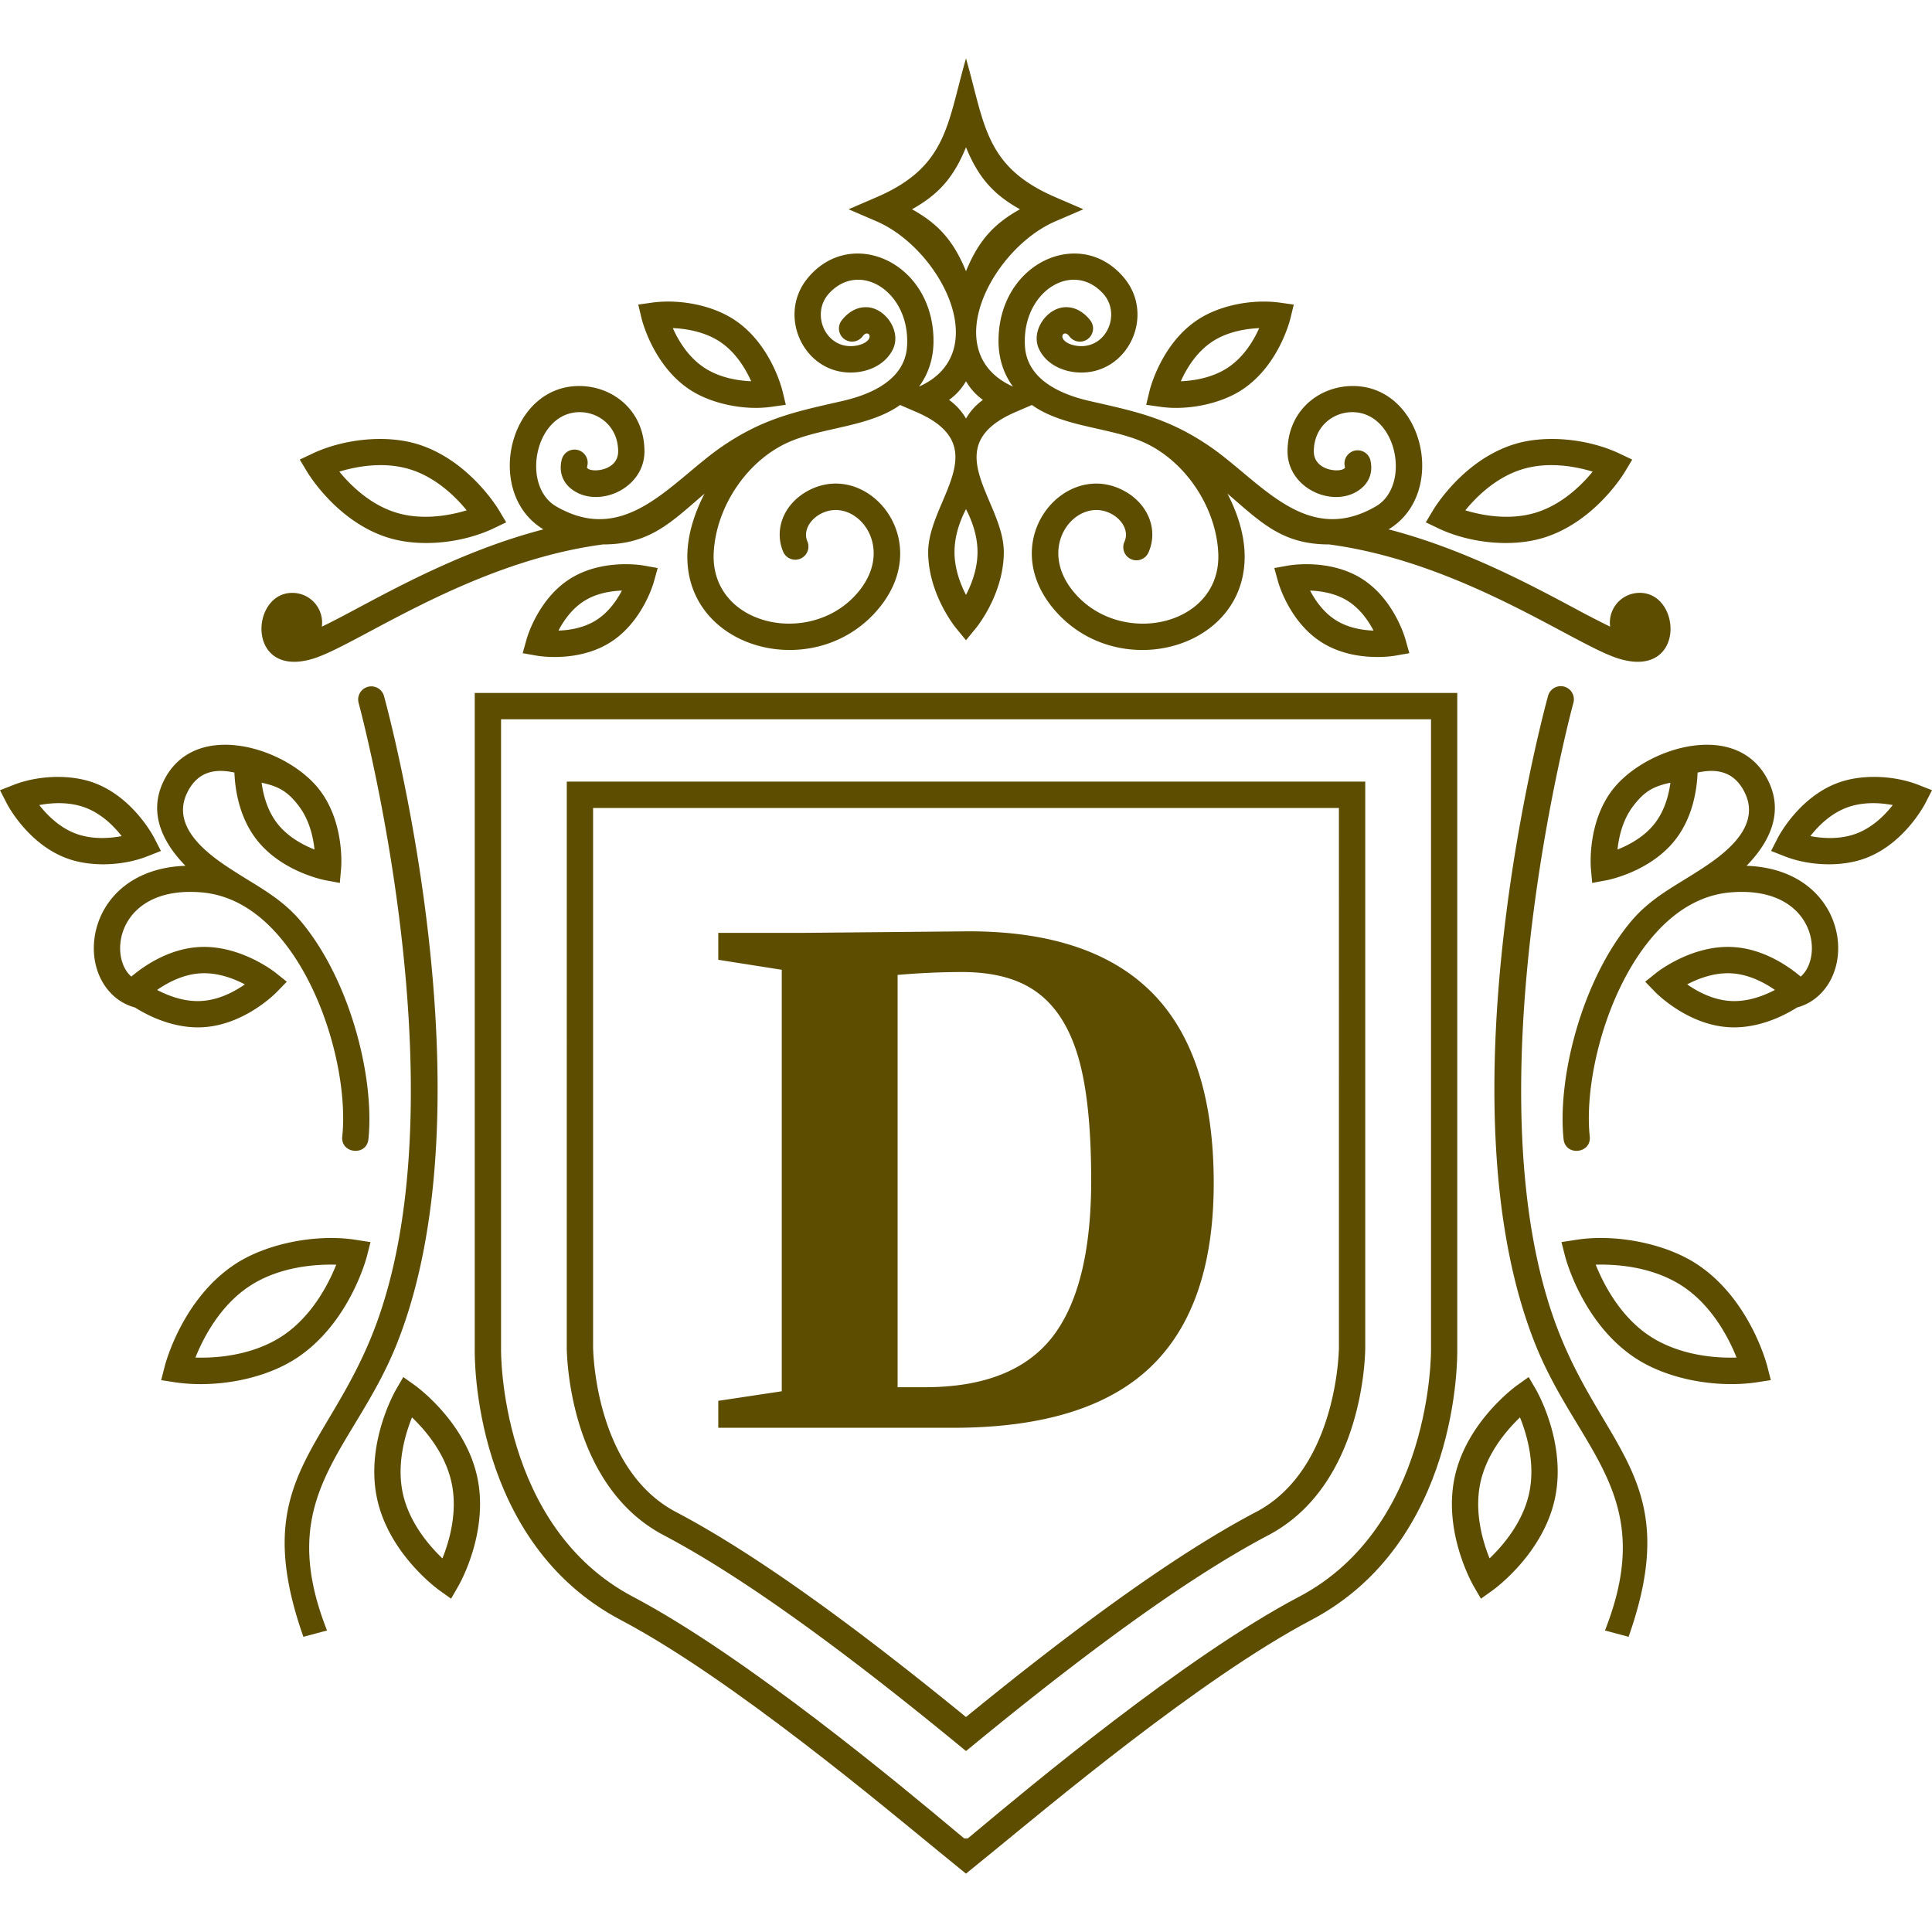 <svg width="100" height="100" xmlns="http://www.w3.org/2000/svg"><path style="fill:#5d4d00" d="M67.231 82.651c-5.87 3.089-14.034 9.912-16.717 12.155l-.42.349-.187.001-.426-.354C46.8 92.56 38.635 85.739 32.77 82.652c-6.926-3.648-6.839-12.723-6.836-12.827V37.23h48.135v32.61c0 .09.088 9.165-6.837 12.812m8.196-12.826V35.867H24.573v33.945c-.01.405-.117 10.001 7.563 14.042 5.738 3.02 13.79 9.807 16.473 11.992l1.39 1.133 1.388-1.13c2.684-2.185 10.735-8.973 16.479-11.995 7.677-4.04 7.57-13.637 7.561-14.029"/><path style="fill:#5d4d00" d="M65.012 78.26c-3.818 2.009-8.732 5.483-15.013 10.613-6.28-5.13-11.193-8.604-15.01-10.612-4.24-2.233-4.291-8.484-4.291-8.546V41.82h38.604l.001 27.929c0 .061-.063 6.287-4.291 8.513M29.337 40.456l-.002 29.26c0 .29.058 7.137 5.02 9.747 3.82 2.014 8.797 5.55 15.213 10.816l.431.355.434-.355c6.415-5.266 11.391-8.802 15.214-10.816 4.961-2.61 5.018-9.425 5.018-9.715V40.456zM50 19.733c.233.397.511.7.876.966-.365.265-.643.57-.876.964a3.094 3.094 0 0 0-.877-.964c.365-.265.643-.569.877-.966m0 6.623c.292.56.596 1.349.596 2.219 0 .862-.304 1.654-.596 2.217-.292-.563-.595-1.355-.595-2.217 0-.87.302-1.66.593-2.22zm0 6.783.528-.645c.058-.072 1.429-1.774 1.429-3.92 0-2.674-3.547-5.457.614-7.25l.84-.362c1.567 1.115 3.828 1.141 5.588 1.847 2.255.905 3.933 3.362 4.057 5.793.192 3.714-4.808 4.894-7.298 2.243-2.314-2.465-.039-5.227 1.777-4.242.524.283.92.87.665 1.44a.68.68 0 0 0 1.244.555c.521-1.172-.01-2.515-1.26-3.191-3.15-1.709-6.817 2.748-3.418 6.37 3.37 3.589 9.907 1.727 9.65-3.244-.05-.972-.376-2.005-.884-2.984 1.746 1.498 2.833 2.631 5.262 2.631 4.807.64 9.109 2.928 12.036 4.49 1.3.693 2.324 1.242 3.038 1.445 3.383.969 3.18-3.429 1.007-3.429-.944 0-1.657.82-1.535 1.75a51.982 51.982 0 0 1-1.87-.967c-2.424-1.294-5.763-3.071-9.598-4.069 3.127-1.876 1.792-7.587-2.018-7.416-1.639.074-3.196 1.298-3.212 3.357-.018 1.995 2.49 3.042 3.824 1.934.443-.366.608-.912.454-1.496a.682.682 0 0 0-1.317.346c.016.06.01.086.01.086-.155.27-1.62.2-1.61-.86.01-1.236.946-1.991 1.938-2.017 2.36-.059 3.124 3.803 1.271 4.877-3.665 2.122-6.025-1.395-8.713-3.185-2.083-1.39-3.695-1.723-6.084-2.266-3.371-.77-3.371-2.533-3.371-3.114 0-2.631 2.5-4.142 4.047-2.456.936 1.02.226 2.794-1.205 2.724-.408-.022-.775-.177-.878-.407-.091-.206.135-.374.331-.114a.68.68 0 0 0 1.115-.782c-.05-.07-.5-.692-1.223-.71-1-.048-1.92 1.217-1.443 2.185.36.731 1.147 1.135 1.984 1.19 2.566.17 4.05-2.899 2.425-4.876-2.237-2.725-6.514-.833-6.514 3.246 0 .742.177 1.589.748 2.365-3.932-1.764-1.07-7.147 2.194-8.554l1.451-.625-1.45-.626C50.973 8.633 50.98 6.446 50 3.021c-.982 3.424-.975 5.612-4.626 7.185l-1.451.626 1.45.625c3.265 1.407 6.129 6.79 2.196 8.554.571-.776.749-1.623.749-2.365 0-4.079-4.278-5.971-6.516-3.246-1.623 1.977-.141 5.047 2.426 4.876.837-.055 1.624-.459 1.985-1.19.476-.968-.444-2.233-1.445-2.184-.723.017-1.173.639-1.221.709a.68.68 0 0 0 1.113.782c.196-.26.423-.092.331.114-.102.23-.47.385-.878.407-1.43.07-2.14-1.703-1.205-2.724 1.546-1.686 4.048-.175 4.048 2.456 0 .58 0 2.345-3.371 3.114-2.388.543-4.002.876-6.085 2.266-2.686 1.79-5.046 5.307-8.712 3.185-1.854-1.074-1.09-4.936 1.27-4.877.992.026 1.929.781 1.938 2.018.01 1.059-1.455 1.129-1.61.859 0 0-.006-.026.01-.086a.683.683 0 0 0-.484-.832.682.682 0 0 0-.833.486c-.153.584.011 1.13.454 1.496 1.334 1.108 3.842.06 3.824-1.934-.016-2.06-1.572-3.283-3.212-3.357-3.81-.17-5.145 5.54-2.017 7.416-3.836.998-7.174 2.775-9.6 4.069-.7.374-1.342.715-1.87.968a1.54 1.54 0 0 0-1.532-1.75c-2.174 0-2.378 4.397 1.006 3.428.713-.203 1.739-.752 3.037-1.445 2.929-1.562 7.23-3.85 12.037-4.49 2.43 0 3.516-1.133 5.261-2.63-.508.978-.833 2.011-.883 2.983-.258 4.97 6.28 6.833 9.65 3.243 3.398-3.621-.268-8.078-3.419-6.37-1.25.677-1.78 2.02-1.26 3.192a.682.682 0 0 0 1.244-.555c-.255-.57.141-1.157.666-1.44 1.816-.985 4.09 1.777 1.777 4.242-2.491 2.65-7.491 1.47-7.3-2.243.125-2.431 1.803-4.888 4.059-5.793 1.76-.706 4.02-.732 5.588-1.847l.839.363c4.162 1.792.614 4.575.614 7.25 0 2.145 1.371 3.847 1.43 3.92zm0-25.514c.643 1.565 1.413 2.438 2.794 3.207-1.381.768-2.151 1.643-2.794 3.205-.642-1.562-1.414-2.437-2.795-3.205 1.381-.77 2.153-1.642 2.795-3.207M30.86 32.098c.638-.4 1.066-1.026 1.33-1.53-.571.022-1.319.138-1.955.54-.636.401-1.066 1.028-1.328 1.531.572-.018 1.319-.138 1.954-.54m-1.352-2.143c1.663-1.047 3.698-.702 3.795-.686l.738.132-.2.722c-.024.084-.595 2.08-2.255 3.125-.987.624-2.11.757-2.877.757-.523 0-.878-.06-.917-.067l-.738-.13.201-.723c.023-.084.594-2.082 2.253-3.13m-8.307-5.669c-1.173-.357-2.482-.225-3.639.124.563.688 1.587 1.711 2.955 2.126 1.173.357 2.484.226 3.638-.122-.563-.69-1.586-1.713-2.954-2.128m-1.08 3.552c-2.638-.801-4.156-3.302-4.22-3.408l-.386-.643.678-.32c1.555-.732 3.733-.991 5.404-.483 2.638.802 4.156 3.302 4.22 3.409l.383.642-.676.323c-1.552.731-3.71.994-5.403.48m17.174-10.13c-.82-.555-1.818-.698-2.47-.727.276.625.776 1.473 1.59 2.025.817.555 1.811.699 2.465.727-.28-.627-.779-1.476-1.585-2.024m-1.645 2.423c-1.844-1.251-2.416-3.543-2.44-3.64l-.176-.728.742-.105c1.407-.184 3.107.128 4.281.924 1.845 1.25 2.415 3.543 2.44 3.639l.176.729-.743.104c-1.38.199-3.13-.142-4.28-.923M69.14 32.098c-.638-.4-1.066-1.026-1.33-1.53.571.022 1.319.138 1.955.54.636.401 1.066 1.028 1.329 1.531-.572-.018-1.318-.138-1.954-.54m1.351-2.143c-1.661-1.047-3.698-.702-3.794-.686l-.739.132.2.722c.024.084.595 2.08 2.255 3.125.987.624 2.11.757 2.877.757.524 0 .88-.06.917-.067l.74-.13-.203-.723c-.023-.084-.594-2.082-2.253-3.13m8.308-5.669c1.172-.357 2.48-.225 3.638.124-.563.688-1.587 1.711-2.955 2.126-1.172.357-2.484.226-3.637-.122.562-.69 1.585-1.713 2.954-2.128m1.08 3.552c2.637-.801 4.156-3.302 4.22-3.408l.385-.643-.678-.32c-1.553-.732-3.733-.991-5.403-.483-2.639.802-4.157 3.302-4.22 3.409l-.384.642.676.323c1.552.731 3.71.994 5.403.48M62.705 17.71c.819-.555 1.816-.698 2.47-.727-.278.625-.776 1.473-1.591 2.025-.816.555-1.812.699-2.466.727.28-.627.78-1.476 1.587-2.024m1.643 2.423c1.844-1.251 2.416-3.543 2.44-3.64l.177-.728-.743-.105c-1.407-.184-3.106.128-4.281.924-1.844 1.25-2.415 3.543-2.439 3.639l-.176.729.742.104c1.38.199 3.132-.142 4.28-.923"/><path style="fill:#5d4d00" d="M56.48 61.087c0 3.69-.672 6.401-2.02 8.129-1.351 1.72-3.546 2.586-6.585 2.586H46.46v-21.34a39.034 39.034 0 0 1 3.325-.15c1.649 0 2.96.351 3.919 1.07.963.71 1.668 1.83 2.111 3.35.443 1.525.664 3.636.664 6.355m-7.137 12.815c4.595 0 7.991-1.043 10.187-3.122 2.198-2.086 3.293-5.266 3.293-9.543 0-4.394-1.05-7.666-3.148-9.81-2.1-2.145-5.28-3.222-9.53-3.222l-8.571.08h-4.395v1.394l3.286.516v21.817l-3.286.495v1.395zM13.541 40.514c.084.623.288 1.417.788 2.077.544.716 1.347 1.142 1.95 1.38-.068-.64-.262-1.527-.81-2.248-.59-.777-1.06-1.022-1.928-1.21m-3.09 11.295c.894-.056 1.693-.486 2.223-.857-.574-.3-1.414-.627-2.317-.57-.895.057-1.695.488-2.225.858.573.3 1.413.63 2.318.57M16.552 40.9c1.293 1.703 1.112 3.958 1.102 4.055l-.064.745-.737-.136c-.095-.019-2.316-.45-3.608-2.152-.891-1.174-1.08-2.613-1.112-3.424-1.063-.236-1.92-.01-2.432 1.018-.997 1.993 1.52 3.523 2.732 4.288 1.05.663 2.21 1.274 3.164 2.422 2.586 3.114 3.796 8.164 3.472 11.247-.047.449-.41.637-.746.6-.34-.035-.655-.294-.608-.74.295-2.805-.807-7.4-3.165-10.237-1.22-1.469-2.617-2.277-4.15-2.399-2.777-.221-3.976 1.226-4.157 2.532-.095.679.08 1.416.555 1.83.57-.487 1.867-1.426 3.472-1.528 2.125-.136 3.917 1.267 3.988 1.323l.587.469-.522.537c-.067.068-1.654 1.682-3.787 1.817-1.243.08-2.513-.365-3.553-1.021-1.435-.382-2.328-1.901-2.088-3.614.258-1.858 1.809-3.62 4.704-3.718-1.07-1.094-1.992-2.662-1.115-4.416 1.612-3.227 6.405-1.69 8.068.502m-12.134.904c-.75-.283-1.604-.282-2.384-.134.396.507 1.03 1.154 1.879 1.474.752.283 1.603.28 2.385.133-.397-.508-1.032-1.155-1.88-1.473m3.213 2.516c-1.24.491-2.929.577-4.199.096-2-.753-3.047-2.76-3.09-2.847L0 40.902l.698-.274c1.244-.489 2.93-.576 4.2-.097 1.999.753 3.046 2.762 3.089 2.847l.342.668zm9.296 40.073c-2.781-7.041 1.397-9.293 3.604-14.813 5.019-12.544-.421-32.7-.655-33.553a.68.68 0 0 0-1.313.36c.055.205 5.555 20.564.705 32.687-2.436 6.094-6.37 7.69-3.564 15.647zM14.61 69.153c1.541-1.016 2.4-2.708 2.794-3.693-1.543-.038-3.191.255-4.496 1.115-1.542 1.017-2.4 2.708-2.793 3.692 1.53.05 3.21-.266 4.495-1.114m-2.45-3.715c1.674-1.103 4.285-1.584 6.276-1.261l.742.114-.185.727c-.038.141-.92 3.482-3.635 5.272-1.697 1.12-4.214 1.56-6.275 1.261l-.741-.115.186-.726c.036-.141.917-3.482 3.633-5.272m11.21 11.302c-.325-1.52-1.362-2.721-2.046-3.376-.355.879-.804 2.404-.477 3.922.328 1.518 1.365 2.722 2.051 3.376.353-.875.803-2.395.473-3.922m.35 5.358-.374.65-.61-.436c-.107-.077-2.608-1.894-3.22-4.74-.615-2.846.915-5.535.981-5.649l.376-.648.61.436c.105.078 2.605 1.897 3.217 4.741.615 2.847-.914 5.535-.98 5.646M86.46 40.514c-.082.623-.288 1.417-.788 2.077-.544.716-1.347 1.142-1.95 1.38.066-.64.262-1.527.81-2.248.59-.777 1.059-1.022 1.928-1.21m3.09 11.295c-.896-.056-1.693-.486-2.222-.857.575-.3 1.413-.627 2.314-.57.897.057 1.696.488 2.227.858-.573.3-1.413.63-2.318.57M83.446 40.9c-1.292 1.703-1.11 3.958-1.102 4.055l.067.745.736-.136c.095-.019 2.316-.45 3.608-2.152.891-1.174 1.082-2.613 1.112-3.424 1.063-.236 1.92-.01 2.432 1.018.997 1.993-1.518 3.523-2.732 4.288-1.05.663-2.21 1.274-3.165 2.422-2.585 3.114-3.796 8.164-3.471 11.247.047.449.41.637.747.6.339-.035.654-.294.607-.74-.295-2.805.807-7.4 3.164-10.237 1.222-1.469 2.618-2.277 4.152-2.399 2.776-.221 3.975 1.226 4.157 2.532.094.679-.08 1.416-.554 1.83-.572-.487-1.869-1.426-3.476-1.528-2.122-.136-3.915 1.267-3.988 1.323l-.585.469.52.537c.068.068 1.657 1.682 3.79 1.817 1.242.08 2.513-.365 3.552-1.021 1.435-.382 2.326-1.901 2.089-3.614-.26-1.858-1.81-3.62-4.706-3.718 1.072-1.094 1.993-2.662 1.116-4.416-1.61-3.227-6.405-1.69-8.07.502m12.136.904c.75-.283 1.604-.282 2.386-.134-.396.507-1.033 1.154-1.88 1.474-.751.283-1.604.28-2.385.133.396-.508 1.031-1.155 1.88-1.473m-3.213 2.516c1.24.491 2.928.577 4.199.096 1.999-.753 3.044-2.76 3.089-2.847l.342-.668-.697-.274c-1.245-.489-2.931-.576-4.2-.097-2 .753-3.047 2.762-3.09 2.847l-.342.668zm-9.298 40.073c2.782-7.041-1.396-9.293-3.604-14.813-5.018-12.544.422-32.7.657-33.553a.68.68 0 1 1 1.311.361c-.054.204-5.554 20.563-.703 32.686 2.435 6.094 6.368 7.69 3.562 15.647zm2.317-15.241c-1.541-1.016-2.4-2.708-2.795-3.693 1.544-.038 3.19.255 4.497 1.115 1.54 1.017 2.4 2.708 2.793 3.692-1.531.05-3.21-.266-4.495-1.114m2.45-3.715c-1.673-1.103-4.285-1.584-6.277-1.261l-.741.114.186.727c.035.141.92 3.482 3.633 5.272 1.698 1.12 4.215 1.56 6.278 1.261l.74-.115-.186-.726c-.037-.141-.92-3.482-3.632-5.272M76.626 76.74c.327-1.52 1.365-2.721 2.048-3.376.355.879.804 2.404.475 3.922-.326 1.518-1.365 2.722-2.048 3.376-.356-.875-.804-2.395-.475-3.922m-.35 5.358.377.65.61-.436c.105-.077 2.606-1.894 3.217-4.74.616-2.846-.913-5.535-.979-5.649l-.377-.648-.61.436c-.105.078-2.605 1.897-3.218 4.741-.614 2.847.916 5.535.98 5.646"/></svg>